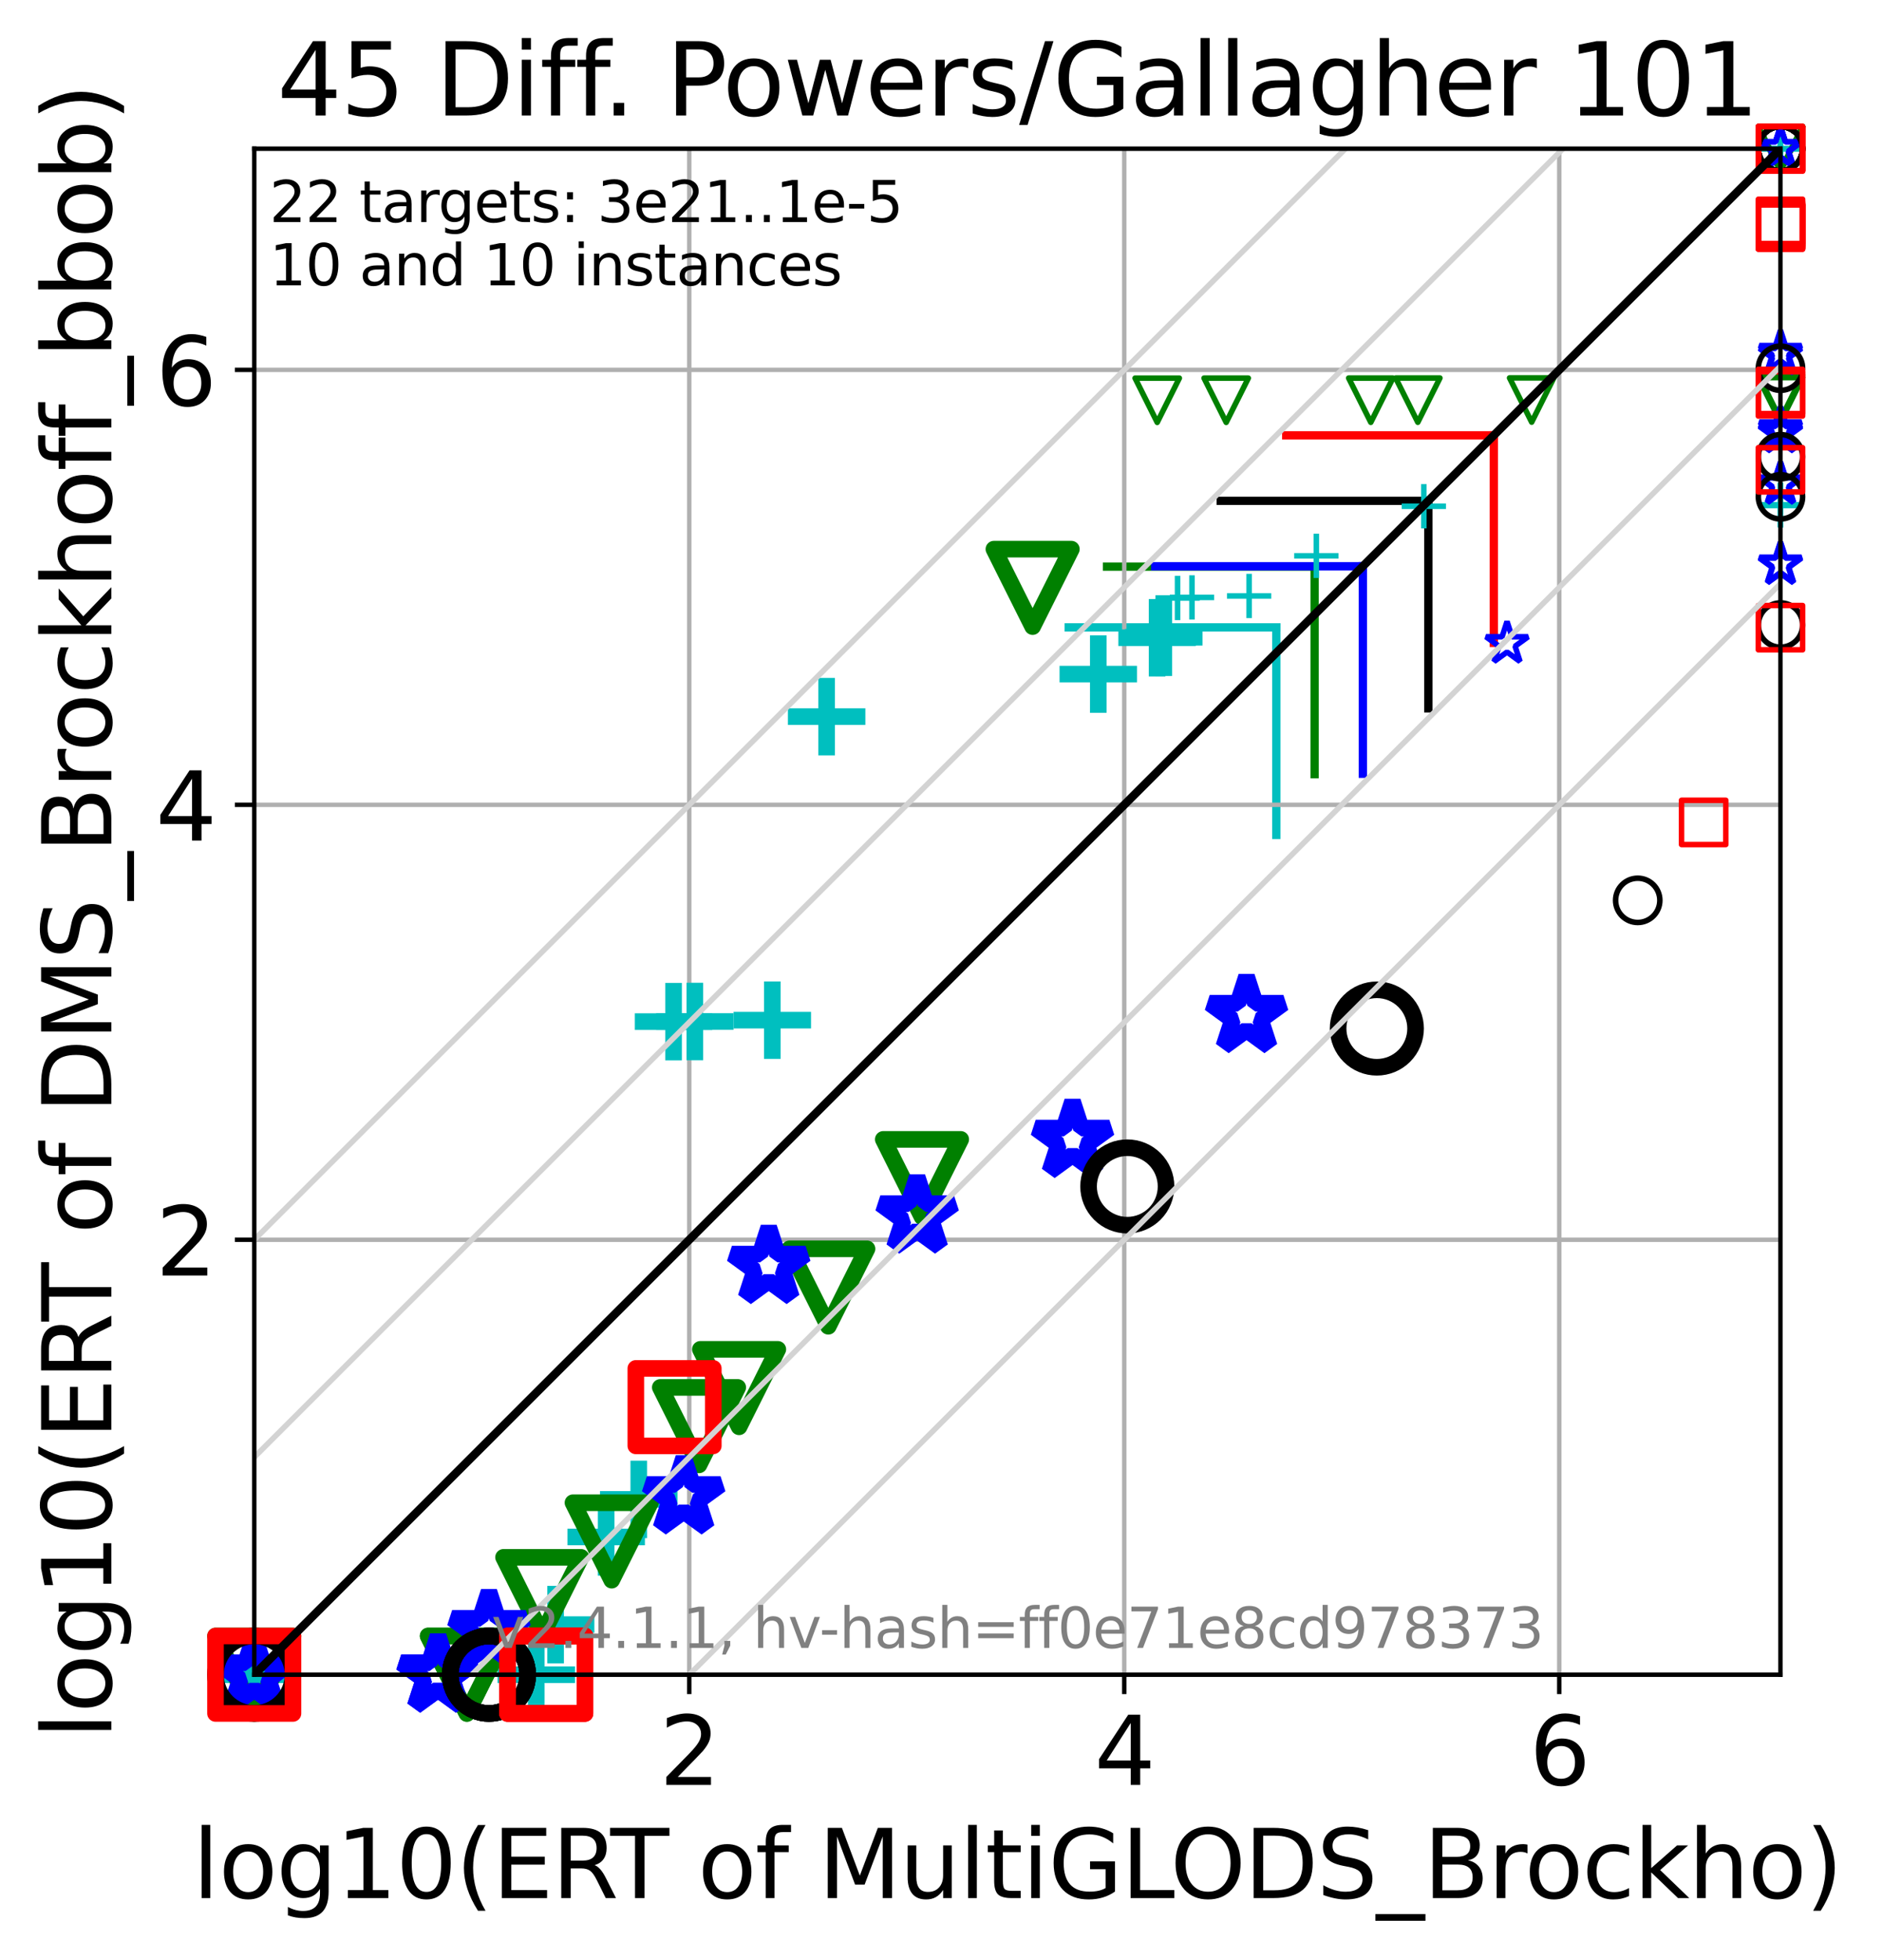 <?xml version="1.0" encoding="utf-8" standalone="no"?>
<!DOCTYPE svg PUBLIC "-//W3C//DTD SVG 1.1//EN"
  "http://www.w3.org/Graphics/SVG/1.1/DTD/svg11.dtd">
<svg height="354.256pt" version="1.1" viewBox="0 0 340.089 354.256" width="340.089pt" xmlns="http://www.w3.org/2000/svg" xmlns:xlink="http://www.w3.org/1999/xlink">
 <defs>
  <style type="text/css">*{stroke-linecap:butt;stroke-linejoin:round;}</style>
 </defs>
 <g id="figure_1">
  <g id="patch_1">
   <path d="M 0 354.256 
L 340.089 354.256 
L 340.089 0 
L 0 0 
z
" style="fill:#ffffff;"/>
  </g>
  <g id="axes_1">
   <g id="patch_2">
    <path d="M 45.942 302.677 
L 321.742 302.677 
L 321.742 26.877 
L 45.942 26.877 
z
" style="fill:#ffffff;"/>
   </g>
   <g id="line2d_1">
    <path clip-path="url(#p920def982e)" d="M 230.634 150.897 
L 230.634 113.391 
" style="fill:none;stroke:#00bfbf;stroke-linecap:square;stroke-width:1.5;"/>
   </g>
   <g id="line2d_2">
    <path clip-path="url(#p920def982e)" d="M 193.128 113.391 
L 230.634 113.391 
" style="fill:none;stroke:#00bfbf;stroke-linecap:square;stroke-width:1.5;"/>
   </g>
   <g id="line2d_3">
    <path clip-path="url(#p920def982e)" d="M 237.556 139.921 
L 237.556 102.414 
" style="fill:none;stroke:#008000;stroke-linecap:square;stroke-width:1.5;"/>
   </g>
   <g id="line2d_4">
    <path clip-path="url(#p920def982e)" d="M 200.049 102.414 
L 237.556 102.414 
" style="fill:none;stroke:#008000;stroke-linecap:square;stroke-width:1.5;"/>
   </g>
   <g id="line2d_5">
    <path clip-path="url(#p920def982e)" d="M 246.275 139.85 
L 246.275 102.344 
" style="fill:none;stroke:#0000ff;stroke-linecap:square;stroke-width:1.5;"/>
   </g>
   <g id="line2d_6">
    <path clip-path="url(#p920def982e)" d="M 208.769 102.344 
L 246.275 102.344 
" style="fill:none;stroke:#0000ff;stroke-linecap:square;stroke-width:1.5;"/>
   </g>
   <g id="line2d_7">
    <path clip-path="url(#p920def982e)" d="M 258.107 128.018 
L 258.107 90.512 
" style="fill:none;stroke:#000000;stroke-linecap:square;stroke-width:1.5;"/>
   </g>
   <g id="line2d_8">
    <path clip-path="url(#p920def982e)" d="M 220.6 90.512 
L 258.107 90.512 
" style="fill:none;stroke:#000000;stroke-linecap:square;stroke-width:1.5;"/>
   </g>
   <g id="line2d_9">
    <path clip-path="url(#p920def982e)" d="M 269.939 116.186 
L 269.939 78.68 
" style="fill:none;stroke:#ff0000;stroke-linecap:square;stroke-width:1.5;"/>
   </g>
   <g id="line2d_10">
    <path clip-path="url(#p920def982e)" d="M 232.432 78.68 
L 269.939 78.68 
" style="fill:none;stroke:#ff0000;stroke-linecap:square;stroke-width:1.5;"/>
   </g>
   <g id="matplotlib.axis_1">
    <g id="xtick_1">
     <g id="line2d_11">
      <path clip-path="url(#p920def982e)" d="M 124.551 302.677 
L 124.551 26.877 
" style="fill:none;stroke:#b0b0b0;stroke-linecap:square;stroke-width:0.8;"/>
     </g>
     <g id="line2d_12">
      <defs>
       <path d="M 0 0 
L 0 3.5 
" id="mc42c1a399e" style="stroke:#000000;stroke-width:0.8;"/>
      </defs>
      <g>
       <use style="stroke:#000000;stroke-width:0.8;" x="124.551" xlink:href="#mc42c1a399e" y="302.677"/>
      </g>
     </g>
     <g id="text_1">
      <!-- 2 -->
      <g transform="translate(119.143 322.595)scale(0.17 -0.17)">
       <defs>
        <path d="M 1228 531 
L 3431 531 
L 3431 0 
L 469 0 
L 469 531 
Q 828 903 1448 1529 
Q 2069 2156 2228 2338 
Q 2531 2678 2651 2914 
Q 2772 3150 2772 3378 
Q 2772 3750 2511 3984 
Q 2250 4219 1831 4219 
Q 1534 4219 1204 4116 
Q 875 4013 500 3803 
L 500 4441 
Q 881 4594 1212 4672 
Q 1544 4750 1819 4750 
Q 2544 4750 2975 4387 
Q 3406 4025 3406 3419 
Q 3406 3131 3298 2873 
Q 3191 2616 2906 2266 
Q 2828 2175 2409 1742 
Q 1991 1309 1228 531 
z
" id="DejaVuSans-32" transform="scale(0.016)"/>
       </defs>
       <use xlink:href="#DejaVuSans-32"/>
      </g>
     </g>
    </g>
    <g id="xtick_2">
     <g id="line2d_13">
      <path clip-path="url(#p920def982e)" d="M 203.16 302.677 
L 203.16 26.877 
" style="fill:none;stroke:#b0b0b0;stroke-linecap:square;stroke-width:0.8;"/>
     </g>
     <g id="line2d_14">
      <g>
       <use style="stroke:#000000;stroke-width:0.8;" x="203.16" xlink:href="#mc42c1a399e" y="302.677"/>
      </g>
     </g>
     <g id="text_2">
      <!-- 4 -->
      <g transform="translate(197.752 322.595)scale(0.17 -0.17)">
       <defs>
        <path d="M 2419 4116 
L 825 1625 
L 2419 1625 
L 2419 4116 
z
M 2253 4666 
L 3047 4666 
L 3047 1625 
L 3713 1625 
L 3713 1100 
L 3047 1100 
L 3047 0 
L 2419 0 
L 2419 1100 
L 313 1100 
L 313 1709 
L 2253 4666 
z
" id="DejaVuSans-34" transform="scale(0.016)"/>
       </defs>
       <use xlink:href="#DejaVuSans-34"/>
      </g>
     </g>
    </g>
    <g id="xtick_3">
     <g id="line2d_15">
      <path clip-path="url(#p920def982e)" d="M 281.77 302.677 
L 281.77 26.877 
" style="fill:none;stroke:#b0b0b0;stroke-linecap:square;stroke-width:0.8;"/>
     </g>
     <g id="line2d_16">
      <g>
       <use style="stroke:#000000;stroke-width:0.8;" x="281.77" xlink:href="#mc42c1a399e" y="302.677"/>
      </g>
     </g>
     <g id="text_3">
      <!-- 6 -->
      <g transform="translate(276.362 322.595)scale(0.17 -0.17)">
       <defs>
        <path d="M 2113 2584 
Q 1688 2584 1439 2293 
Q 1191 2003 1191 1497 
Q 1191 994 1439 701 
Q 1688 409 2113 409 
Q 2538 409 2786 701 
Q 3034 994 3034 1497 
Q 3034 2003 2786 2293 
Q 2538 2584 2113 2584 
z
M 3366 4563 
L 3366 3988 
Q 3128 4100 2886 4159 
Q 2644 4219 2406 4219 
Q 1781 4219 1451 3797 
Q 1122 3375 1075 2522 
Q 1259 2794 1537 2939 
Q 1816 3084 2150 3084 
Q 2853 3084 3261 2657 
Q 3669 2231 3669 1497 
Q 3669 778 3244 343 
Q 2819 -91 2113 -91 
Q 1303 -91 875 529 
Q 447 1150 447 2328 
Q 447 3434 972 4092 
Q 1497 4750 2381 4750 
Q 2619 4750 2861 4703 
Q 3103 4656 3366 4563 
z
" id="DejaVuSans-36" transform="scale(0.016)"/>
       </defs>
       <use xlink:href="#DejaVuSans-36"/>
      </g>
     </g>
    </g>
    <g id="text_4">
     <!-- log10(ERT of MultiGLODS_Brockho) -->
     <g transform="translate(34.794 343.047)scale(0.17 -0.17)">
      <defs>
       <path d="M 603 4863 
L 1178 4863 
L 1178 0 
L 603 0 
L 603 4863 
z
" id="DejaVuSans-6c" transform="scale(0.016)"/>
       <path d="M 1959 3097 
Q 1497 3097 1228 2736 
Q 959 2375 959 1747 
Q 959 1119 1226 758 
Q 1494 397 1959 397 
Q 2419 397 2687 759 
Q 2956 1122 2956 1747 
Q 2956 2369 2687 2733 
Q 2419 3097 1959 3097 
z
M 1959 3584 
Q 2709 3584 3137 3096 
Q 3566 2609 3566 1747 
Q 3566 888 3137 398 
Q 2709 -91 1959 -91 
Q 1206 -91 779 398 
Q 353 888 353 1747 
Q 353 2609 779 3096 
Q 1206 3584 1959 3584 
z
" id="DejaVuSans-6f" transform="scale(0.016)"/>
       <path d="M 2906 1791 
Q 2906 2416 2648 2759 
Q 2391 3103 1925 3103 
Q 1463 3103 1205 2759 
Q 947 2416 947 1791 
Q 947 1169 1205 825 
Q 1463 481 1925 481 
Q 2391 481 2648 825 
Q 2906 1169 2906 1791 
z
M 3481 434 
Q 3481 -459 3084 -895 
Q 2688 -1331 1869 -1331 
Q 1566 -1331 1297 -1286 
Q 1028 -1241 775 -1147 
L 775 -588 
Q 1028 -725 1275 -790 
Q 1522 -856 1778 -856 
Q 2344 -856 2625 -561 
Q 2906 -266 2906 331 
L 2906 616 
Q 2728 306 2450 153 
Q 2172 0 1784 0 
Q 1141 0 747 490 
Q 353 981 353 1791 
Q 353 2603 747 3093 
Q 1141 3584 1784 3584 
Q 2172 3584 2450 3431 
Q 2728 3278 2906 2969 
L 2906 3500 
L 3481 3500 
L 3481 434 
z
" id="DejaVuSans-67" transform="scale(0.016)"/>
       <path d="M 794 531 
L 1825 531 
L 1825 4091 
L 703 3866 
L 703 4441 
L 1819 4666 
L 2450 4666 
L 2450 531 
L 3481 531 
L 3481 0 
L 794 0 
L 794 531 
z
" id="DejaVuSans-31" transform="scale(0.016)"/>
       <path d="M 2034 4250 
Q 1547 4250 1301 3770 
Q 1056 3291 1056 2328 
Q 1056 1369 1301 889 
Q 1547 409 2034 409 
Q 2525 409 2770 889 
Q 3016 1369 3016 2328 
Q 3016 3291 2770 3770 
Q 2525 4250 2034 4250 
z
M 2034 4750 
Q 2819 4750 3233 4129 
Q 3647 3509 3647 2328 
Q 3647 1150 3233 529 
Q 2819 -91 2034 -91 
Q 1250 -91 836 529 
Q 422 1150 422 2328 
Q 422 3509 836 4129 
Q 1250 4750 2034 4750 
z
" id="DejaVuSans-30" transform="scale(0.016)"/>
       <path d="M 1984 4856 
Q 1566 4138 1362 3434 
Q 1159 2731 1159 2009 
Q 1159 1288 1364 580 
Q 1569 -128 1984 -844 
L 1484 -844 
Q 1016 -109 783 600 
Q 550 1309 550 2009 
Q 550 2706 781 3412 
Q 1013 4119 1484 4856 
L 1984 4856 
z
" id="DejaVuSans-28" transform="scale(0.016)"/>
       <path d="M 628 4666 
L 3578 4666 
L 3578 4134 
L 1259 4134 
L 1259 2753 
L 3481 2753 
L 3481 2222 
L 1259 2222 
L 1259 531 
L 3634 531 
L 3634 0 
L 628 0 
L 628 4666 
z
" id="DejaVuSans-45" transform="scale(0.016)"/>
       <path d="M 2841 2188 
Q 3044 2119 3236 1894 
Q 3428 1669 3622 1275 
L 4263 0 
L 3584 0 
L 2988 1197 
Q 2756 1666 2539 1819 
Q 2322 1972 1947 1972 
L 1259 1972 
L 1259 0 
L 628 0 
L 628 4666 
L 2053 4666 
Q 2853 4666 3247 4331 
Q 3641 3997 3641 3322 
Q 3641 2881 3436 2590 
Q 3231 2300 2841 2188 
z
M 1259 4147 
L 1259 2491 
L 2053 2491 
Q 2509 2491 2742 2702 
Q 2975 2913 2975 3322 
Q 2975 3731 2742 3939 
Q 2509 4147 2053 4147 
L 1259 4147 
z
" id="DejaVuSans-52" transform="scale(0.016)"/>
       <path d="M -19 4666 
L 3928 4666 
L 3928 4134 
L 2272 4134 
L 2272 0 
L 1638 0 
L 1638 4134 
L -19 4134 
L -19 4666 
z
" id="DejaVuSans-54" transform="scale(0.016)"/>
       <path id="DejaVuSans-20" transform="scale(0.016)"/>
       <path d="M 2375 4863 
L 2375 4384 
L 1825 4384 
Q 1516 4384 1395 4259 
Q 1275 4134 1275 3809 
L 1275 3500 
L 2222 3500 
L 2222 3053 
L 1275 3053 
L 1275 0 
L 697 0 
L 697 3053 
L 147 3053 
L 147 3500 
L 697 3500 
L 697 3744 
Q 697 4328 969 4595 
Q 1241 4863 1831 4863 
L 2375 4863 
z
" id="DejaVuSans-66" transform="scale(0.016)"/>
       <path d="M 628 4666 
L 1569 4666 
L 2759 1491 
L 3956 4666 
L 4897 4666 
L 4897 0 
L 4281 0 
L 4281 4097 
L 3078 897 
L 2444 897 
L 1241 4097 
L 1241 0 
L 628 0 
L 628 4666 
z
" id="DejaVuSans-4d" transform="scale(0.016)"/>
       <path d="M 544 1381 
L 544 3500 
L 1119 3500 
L 1119 1403 
Q 1119 906 1312 657 
Q 1506 409 1894 409 
Q 2359 409 2629 706 
Q 2900 1003 2900 1516 
L 2900 3500 
L 3475 3500 
L 3475 0 
L 2900 0 
L 2900 538 
Q 2691 219 2414 64 
Q 2138 -91 1772 -91 
Q 1169 -91 856 284 
Q 544 659 544 1381 
z
M 1991 3584 
L 1991 3584 
z
" id="DejaVuSans-75" transform="scale(0.016)"/>
       <path d="M 1172 4494 
L 1172 3500 
L 2356 3500 
L 2356 3053 
L 1172 3053 
L 1172 1153 
Q 1172 725 1289 603 
Q 1406 481 1766 481 
L 2356 481 
L 2356 0 
L 1766 0 
Q 1100 0 847 248 
Q 594 497 594 1153 
L 594 3053 
L 172 3053 
L 172 3500 
L 594 3500 
L 594 4494 
L 1172 4494 
z
" id="DejaVuSans-74" transform="scale(0.016)"/>
       <path d="M 603 3500 
L 1178 3500 
L 1178 0 
L 603 0 
L 603 3500 
z
M 603 4863 
L 1178 4863 
L 1178 4134 
L 603 4134 
L 603 4863 
z
" id="DejaVuSans-69" transform="scale(0.016)"/>
       <path d="M 3809 666 
L 3809 1919 
L 2778 1919 
L 2778 2438 
L 4434 2438 
L 4434 434 
Q 4069 175 3628 42 
Q 3188 -91 2688 -91 
Q 1594 -91 976 548 
Q 359 1188 359 2328 
Q 359 3472 976 4111 
Q 1594 4750 2688 4750 
Q 3144 4750 3555 4637 
Q 3966 4525 4313 4306 
L 4313 3634 
Q 3963 3931 3569 4081 
Q 3175 4231 2741 4231 
Q 1884 4231 1454 3753 
Q 1025 3275 1025 2328 
Q 1025 1384 1454 906 
Q 1884 428 2741 428 
Q 3075 428 3337 486 
Q 3600 544 3809 666 
z
" id="DejaVuSans-47" transform="scale(0.016)"/>
       <path d="M 628 4666 
L 1259 4666 
L 1259 531 
L 3531 531 
L 3531 0 
L 628 0 
L 628 4666 
z
" id="DejaVuSans-4c" transform="scale(0.016)"/>
       <path d="M 2522 4238 
Q 1834 4238 1429 3725 
Q 1025 3213 1025 2328 
Q 1025 1447 1429 934 
Q 1834 422 2522 422 
Q 3209 422 3611 934 
Q 4013 1447 4013 2328 
Q 4013 3213 3611 3725 
Q 3209 4238 2522 4238 
z
M 2522 4750 
Q 3503 4750 4090 4092 
Q 4678 3434 4678 2328 
Q 4678 1225 4090 567 
Q 3503 -91 2522 -91 
Q 1538 -91 948 565 
Q 359 1222 359 2328 
Q 359 3434 948 4092 
Q 1538 4750 2522 4750 
z
" id="DejaVuSans-4f" transform="scale(0.016)"/>
       <path d="M 1259 4147 
L 1259 519 
L 2022 519 
Q 2988 519 3436 956 
Q 3884 1394 3884 2338 
Q 3884 3275 3436 3711 
Q 2988 4147 2022 4147 
L 1259 4147 
z
M 628 4666 
L 1925 4666 
Q 3281 4666 3915 4102 
Q 4550 3538 4550 2338 
Q 4550 1131 3912 565 
Q 3275 0 1925 0 
L 628 0 
L 628 4666 
z
" id="DejaVuSans-44" transform="scale(0.016)"/>
       <path d="M 3425 4513 
L 3425 3897 
Q 3066 4069 2747 4153 
Q 2428 4238 2131 4238 
Q 1616 4238 1336 4038 
Q 1056 3838 1056 3469 
Q 1056 3159 1242 3001 
Q 1428 2844 1947 2747 
L 2328 2669 
Q 3034 2534 3370 2195 
Q 3706 1856 3706 1288 
Q 3706 609 3251 259 
Q 2797 -91 1919 -91 
Q 1588 -91 1214 -16 
Q 841 59 441 206 
L 441 856 
Q 825 641 1194 531 
Q 1563 422 1919 422 
Q 2459 422 2753 634 
Q 3047 847 3047 1241 
Q 3047 1584 2836 1778 
Q 2625 1972 2144 2069 
L 1759 2144 
Q 1053 2284 737 2584 
Q 422 2884 422 3419 
Q 422 4038 858 4394 
Q 1294 4750 2059 4750 
Q 2388 4750 2728 4690 
Q 3069 4631 3425 4513 
z
" id="DejaVuSans-53" transform="scale(0.016)"/>
       <path d="M 3263 -1063 
L 3263 -1509 
L -63 -1509 
L -63 -1063 
L 3263 -1063 
z
" id="DejaVuSans-5f" transform="scale(0.016)"/>
       <path d="M 1259 2228 
L 1259 519 
L 2272 519 
Q 2781 519 3026 730 
Q 3272 941 3272 1375 
Q 3272 1813 3026 2020 
Q 2781 2228 2272 2228 
L 1259 2228 
z
M 1259 4147 
L 1259 2741 
L 2194 2741 
Q 2656 2741 2882 2914 
Q 3109 3088 3109 3444 
Q 3109 3797 2882 3972 
Q 2656 4147 2194 4147 
L 1259 4147 
z
M 628 4666 
L 2241 4666 
Q 2963 4666 3353 4366 
Q 3744 4066 3744 3513 
Q 3744 3084 3544 2831 
Q 3344 2578 2956 2516 
Q 3422 2416 3680 2098 
Q 3938 1781 3938 1306 
Q 3938 681 3513 340 
Q 3088 0 2303 0 
L 628 0 
L 628 4666 
z
" id="DejaVuSans-42" transform="scale(0.016)"/>
       <path d="M 2631 2963 
Q 2534 3019 2420 3045 
Q 2306 3072 2169 3072 
Q 1681 3072 1420 2755 
Q 1159 2438 1159 1844 
L 1159 0 
L 581 0 
L 581 3500 
L 1159 3500 
L 1159 2956 
Q 1341 3275 1631 3429 
Q 1922 3584 2338 3584 
Q 2397 3584 2469 3576 
Q 2541 3569 2628 3553 
L 2631 2963 
z
" id="DejaVuSans-72" transform="scale(0.016)"/>
       <path d="M 3122 3366 
L 3122 2828 
Q 2878 2963 2633 3030 
Q 2388 3097 2138 3097 
Q 1578 3097 1268 2742 
Q 959 2388 959 1747 
Q 959 1106 1268 751 
Q 1578 397 2138 397 
Q 2388 397 2633 464 
Q 2878 531 3122 666 
L 3122 134 
Q 2881 22 2623 -34 
Q 2366 -91 2075 -91 
Q 1284 -91 818 406 
Q 353 903 353 1747 
Q 353 2603 823 3093 
Q 1294 3584 2113 3584 
Q 2378 3584 2631 3529 
Q 2884 3475 3122 3366 
z
" id="DejaVuSans-63" transform="scale(0.016)"/>
       <path d="M 581 4863 
L 1159 4863 
L 1159 1991 
L 2875 3500 
L 3609 3500 
L 1753 1863 
L 3688 0 
L 2938 0 
L 1159 1709 
L 1159 0 
L 581 0 
L 581 4863 
z
" id="DejaVuSans-6b" transform="scale(0.016)"/>
       <path d="M 3513 2113 
L 3513 0 
L 2938 0 
L 2938 2094 
Q 2938 2591 2744 2837 
Q 2550 3084 2163 3084 
Q 1697 3084 1428 2787 
Q 1159 2491 1159 1978 
L 1159 0 
L 581 0 
L 581 4863 
L 1159 4863 
L 1159 2956 
Q 1366 3272 1645 3428 
Q 1925 3584 2291 3584 
Q 2894 3584 3203 3211 
Q 3513 2838 3513 2113 
z
" id="DejaVuSans-68" transform="scale(0.016)"/>
       <path d="M 513 4856 
L 1013 4856 
Q 1481 4119 1714 3412 
Q 1947 2706 1947 2009 
Q 1947 1309 1714 600 
Q 1481 -109 1013 -844 
L 513 -844 
Q 928 -128 1133 580 
Q 1338 1288 1338 2009 
Q 1338 2731 1133 3434 
Q 928 4138 513 4856 
z
" id="DejaVuSans-29" transform="scale(0.016)"/>
      </defs>
      <use xlink:href="#DejaVuSans-6c"/>
      <use x="27.783" xlink:href="#DejaVuSans-6f"/>
      <use x="88.965" xlink:href="#DejaVuSans-67"/>
      <use x="152.441" xlink:href="#DejaVuSans-31"/>
      <use x="216.064" xlink:href="#DejaVuSans-30"/>
      <use x="279.688" xlink:href="#DejaVuSans-28"/>
      <use x="318.701" xlink:href="#DejaVuSans-45"/>
      <use x="381.885" xlink:href="#DejaVuSans-52"/>
      <use x="444.117" xlink:href="#DejaVuSans-54"/>
      <use x="505.201" xlink:href="#DejaVuSans-20"/>
      <use x="536.988" xlink:href="#DejaVuSans-6f"/>
      <use x="598.17" xlink:href="#DejaVuSans-66"/>
      <use x="633.375" xlink:href="#DejaVuSans-20"/>
      <use x="665.162" xlink:href="#DejaVuSans-4d"/>
      <use x="751.441" xlink:href="#DejaVuSans-75"/>
      <use x="814.82" xlink:href="#DejaVuSans-6c"/>
      <use x="842.604" xlink:href="#DejaVuSans-74"/>
      <use x="881.812" xlink:href="#DejaVuSans-69"/>
      <use x="909.596" xlink:href="#DejaVuSans-47"/>
      <use x="987.086" xlink:href="#DejaVuSans-4c"/>
      <use x="1039.174" xlink:href="#DejaVuSans-4f"/>
      <use x="1117.885" xlink:href="#DejaVuSans-44"/>
      <use x="1194.887" xlink:href="#DejaVuSans-53"/>
      <use x="1258.363" xlink:href="#DejaVuSans-5f"/>
      <use x="1308.363" xlink:href="#DejaVuSans-42"/>
      <use x="1376.967" xlink:href="#DejaVuSans-72"/>
      <use x="1415.83" xlink:href="#DejaVuSans-6f"/>
      <use x="1477.012" xlink:href="#DejaVuSans-63"/>
      <use x="1531.992" xlink:href="#DejaVuSans-6b"/>
      <use x="1589.902" xlink:href="#DejaVuSans-68"/>
      <use x="1653.281" xlink:href="#DejaVuSans-6f"/>
      <use x="1714.463" xlink:href="#DejaVuSans-29"/>
     </g>
    </g>
   </g>
   <g id="matplotlib.axis_2">
    <g id="ytick_1">
     <g id="line2d_17">
      <path clip-path="url(#p920def982e)" d="M 45.942 224.068 
L 321.742 224.068 
" style="fill:none;stroke:#b0b0b0;stroke-linecap:square;stroke-width:0.8;"/>
     </g>
     <g id="line2d_18">
      <defs>
       <path d="M 0 0 
L -3.5 0 
" id="m2e0a295ba1" style="stroke:#000000;stroke-width:0.8;"/>
      </defs>
      <g>
       <use style="stroke:#000000;stroke-width:0.8;" x="45.942" xlink:href="#m2e0a295ba1" y="224.068"/>
      </g>
     </g>
     <g id="text_5">
      <!-- 2 -->
      <g transform="translate(28.126 230.527)scale(0.17 -0.17)">
       <use xlink:href="#DejaVuSans-32"/>
      </g>
     </g>
    </g>
    <g id="ytick_2">
     <g id="line2d_19">
      <path clip-path="url(#p920def982e)" d="M 45.942 145.459 
L 321.742 145.459 
" style="fill:none;stroke:#b0b0b0;stroke-linecap:square;stroke-width:0.8;"/>
     </g>
     <g id="line2d_20">
      <g>
       <use style="stroke:#000000;stroke-width:0.8;" x="45.942" xlink:href="#m2e0a295ba1" y="145.459"/>
      </g>
     </g>
     <g id="text_6">
      <!-- 4 -->
      <g transform="translate(28.126 151.917)scale(0.17 -0.17)">
       <use xlink:href="#DejaVuSans-34"/>
      </g>
     </g>
    </g>
    <g id="ytick_3">
     <g id="line2d_21">
      <path clip-path="url(#p920def982e)" d="M 45.942 66.849 
L 321.742 66.849 
" style="fill:none;stroke:#b0b0b0;stroke-linecap:square;stroke-width:0.8;"/>
     </g>
     <g id="line2d_22">
      <g>
       <use style="stroke:#000000;stroke-width:0.8;" x="45.942" xlink:href="#m2e0a295ba1" y="66.849"/>
      </g>
     </g>
     <g id="text_7">
      <!-- 6 -->
      <g transform="translate(28.126 73.308)scale(0.17 -0.17)">
       <use xlink:href="#DejaVuSans-36"/>
      </g>
     </g>
    </g>
    <g id="text_8">
     <!-- log10(ERT of DMS_Brockhoff_bbob) -->
     <g transform="translate(20.117 314.301)rotate(-90)scale(0.17 -0.17)">
      <defs>
       <path d="M 3116 1747 
Q 3116 2381 2855 2742 
Q 2594 3103 2138 3103 
Q 1681 3103 1420 2742 
Q 1159 2381 1159 1747 
Q 1159 1113 1420 752 
Q 1681 391 2138 391 
Q 2594 391 2855 752 
Q 3116 1113 3116 1747 
z
M 1159 2969 
Q 1341 3281 1617 3432 
Q 1894 3584 2278 3584 
Q 2916 3584 3314 3078 
Q 3713 2572 3713 1747 
Q 3713 922 3314 415 
Q 2916 -91 2278 -91 
Q 1894 -91 1617 61 
Q 1341 213 1159 525 
L 1159 0 
L 581 0 
L 581 4863 
L 1159 4863 
L 1159 2969 
z
" id="DejaVuSans-62" transform="scale(0.016)"/>
      </defs>
      <use xlink:href="#DejaVuSans-6c"/>
      <use x="27.783" xlink:href="#DejaVuSans-6f"/>
      <use x="88.965" xlink:href="#DejaVuSans-67"/>
      <use x="152.441" xlink:href="#DejaVuSans-31"/>
      <use x="216.064" xlink:href="#DejaVuSans-30"/>
      <use x="279.688" xlink:href="#DejaVuSans-28"/>
      <use x="318.701" xlink:href="#DejaVuSans-45"/>
      <use x="381.885" xlink:href="#DejaVuSans-52"/>
      <use x="444.117" xlink:href="#DejaVuSans-54"/>
      <use x="505.201" xlink:href="#DejaVuSans-20"/>
      <use x="536.988" xlink:href="#DejaVuSans-6f"/>
      <use x="598.17" xlink:href="#DejaVuSans-66"/>
      <use x="633.375" xlink:href="#DejaVuSans-20"/>
      <use x="665.162" xlink:href="#DejaVuSans-44"/>
      <use x="742.164" xlink:href="#DejaVuSans-4d"/>
      <use x="828.443" xlink:href="#DejaVuSans-53"/>
      <use x="891.92" xlink:href="#DejaVuSans-5f"/>
      <use x="941.92" xlink:href="#DejaVuSans-42"/>
      <use x="1010.523" xlink:href="#DejaVuSans-72"/>
      <use x="1049.387" xlink:href="#DejaVuSans-6f"/>
      <use x="1110.568" xlink:href="#DejaVuSans-63"/>
      <use x="1165.549" xlink:href="#DejaVuSans-6b"/>
      <use x="1223.459" xlink:href="#DejaVuSans-68"/>
      <use x="1286.838" xlink:href="#DejaVuSans-6f"/>
      <use x="1348.02" xlink:href="#DejaVuSans-66"/>
      <use x="1383.225" xlink:href="#DejaVuSans-66"/>
      <use x="1418.43" xlink:href="#DejaVuSans-5f"/>
      <use x="1468.43" xlink:href="#DejaVuSans-62"/>
      <use x="1531.906" xlink:href="#DejaVuSans-62"/>
      <use x="1595.383" xlink:href="#DejaVuSans-6f"/>
      <use x="1656.564" xlink:href="#DejaVuSans-62"/>
      <use x="1720.041" xlink:href="#DejaVuSans-29"/>
     </g>
    </g>
   </g>
   <g id="line2d_23">
    <defs>
     <path d="M -7 0 
L 7 0 
M 0 7 
L 0 -7 
" id="me0ad1ebe87" style="stroke:#00bfbf;stroke-width:3;"/>
    </defs>
    <g>
     <use style="fill-opacity:0;stroke:#00bfbf;stroke-width:3;" x="45.942" xlink:href="#me0ad1ebe87" y="302.677"/>
     <use style="fill-opacity:0;stroke:#00bfbf;stroke-width:3;" x="96.907" xlink:href="#me0ad1ebe87" y="302.677"/>
     <use style="fill-opacity:0;stroke:#00bfbf;stroke-width:3;" x="100.403" xlink:href="#me0ad1ebe87" y="293.619"/>
     <use style="fill-opacity:0;stroke:#00bfbf;stroke-width:3;" x="109.539" xlink:href="#me0ad1ebe87" y="277.779"/>
     <use style="fill-opacity:0;stroke:#00bfbf;stroke-width:3;" x="115.428" xlink:href="#me0ad1ebe87" y="270.991"/>
     <use style="fill-opacity:0;stroke:#00bfbf;stroke-width:3;" x="121.717" xlink:href="#me0ad1ebe87" y="184.641"/>
     <use style="fill-opacity:0;stroke:#00bfbf;stroke-width:3;" x="125.562" xlink:href="#me0ad1ebe87" y="184.62"/>
     <use style="fill-opacity:0;stroke:#00bfbf;stroke-width:3;" x="139.559" xlink:href="#me0ad1ebe87" y="184.378"/>
     <use style="fill-opacity:0;stroke:#00bfbf;stroke-width:3;" x="149.378" xlink:href="#me0ad1ebe87" y="129.522"/>
     <use style="fill-opacity:0;stroke:#00bfbf;stroke-width:3;" x="198.466" xlink:href="#me0ad1ebe87" y="121.834"/>
     <use style="fill-opacity:0;stroke:#00bfbf;stroke-width:3;" x="209.093" xlink:href="#me0ad1ebe87" y="115.263"/>
     <use style="fill-opacity:0;stroke:#00bfbf;stroke-width:3;" x="210.303" xlink:href="#me0ad1ebe87" y="115.174"/>
    </g>
   </g>
   <g id="line2d_24">
    <defs>
     <path d="M -4 0 
L 4 0 
M 0 4 
L 0 -4 
" id="mca3b9c84e1" style="stroke:#00bfbf;"/>
    </defs>
    <g>
     <use style="fill-opacity:0;stroke:#00bfbf;" x="212.791" xlink:href="#mca3b9c84e1" y="108.079"/>
     <use style="fill-opacity:0;stroke:#00bfbf;" x="215.399" xlink:href="#mca3b9c84e1" y="107.973"/>
     <use style="fill-opacity:0;stroke:#00bfbf;" x="225.721" xlink:href="#mca3b9c84e1" y="107.712"/>
     <use style="fill-opacity:0;stroke:#00bfbf;" x="237.87" xlink:href="#mca3b9c84e1" y="100.458"/>
     <use style="fill-opacity:0;stroke:#00bfbf;" x="257.296" xlink:href="#mca3b9c84e1" y="91.496"/>
    </g>
   </g>
   <g id="line2d_25">
    <g>
     <use style="fill-opacity:0;stroke:#00bfbf;" x="321.742" xlink:href="#mca3b9c84e1" y="91.367"/>
     <use style="fill-opacity:0;stroke:#00bfbf;" x="321.742" xlink:href="#mca3b9c84e1" y="91.226"/>
    </g>
   </g>
   <g id="line2d_26">
    <g>
     <use style="fill-opacity:0;stroke:#00bfbf;" x="321.742" xlink:href="#mca3b9c84e1" y="26.877"/>
     <use style="fill-opacity:0;stroke:#00bfbf;" x="321.742" xlink:href="#mca3b9c84e1" y="26.877"/>
     <use style="fill-opacity:0;stroke:#00bfbf;" x="321.742" xlink:href="#mca3b9c84e1" y="26.877"/>
    </g>
   </g>
   <g id="line2d_27">
    <defs>
     <path d="M -0 7 
L 7 -7 
L -7 -7 
z
" id="maf0501b824" style="stroke:#008000;stroke-linejoin:miter;stroke-width:3;"/>
    </defs>
    <g>
     <use style="fill-opacity:0;stroke:#008000;stroke-linejoin:miter;stroke-width:3;" x="45.942" xlink:href="#maf0501b824" y="302.677"/>
     <use style="fill-opacity:0;stroke:#008000;stroke-linejoin:miter;stroke-width:3;" x="84.371" xlink:href="#maf0501b824" y="302.677"/>
     <use style="fill-opacity:0;stroke:#008000;stroke-linejoin:miter;stroke-width:3;" x="84.371" xlink:href="#maf0501b824" y="302.677"/>
     <use style="fill-opacity:0;stroke:#008000;stroke-linejoin:miter;stroke-width:3;" x="97.992" xlink:href="#maf0501b824" y="288.46"/>
     <use style="fill-opacity:0;stroke:#008000;stroke-linejoin:miter;stroke-width:3;" x="110.537" xlink:href="#maf0501b824" y="278.592"/>
     <use style="fill-opacity:0;stroke:#008000;stroke-linejoin:miter;stroke-width:3;" x="126.317" xlink:href="#maf0501b824" y="257.751"/>
     <use style="fill-opacity:0;stroke:#008000;stroke-linejoin:miter;stroke-width:3;" x="133.559" xlink:href="#maf0501b824" y="250.871"/>
     <use style="fill-opacity:0;stroke:#008000;stroke-linejoin:miter;stroke-width:3;" x="149.678" xlink:href="#maf0501b824" y="232.702"/>
     <use style="fill-opacity:0;stroke:#008000;stroke-linejoin:miter;stroke-width:3;" x="166.61" xlink:href="#maf0501b824" y="212.924"/>
     <use style="fill-opacity:0;stroke:#008000;stroke-linejoin:miter;stroke-width:3;" x="186.603" xlink:href="#maf0501b824" y="106.248"/>
    </g>
   </g>
   <g id="line2d_28">
    <defs>
     <path d="M -0 4 
L 4 -4 
L -4 -4 
z
" id="m50e04c4082" style="stroke:#008000;stroke-linejoin:miter;"/>
    </defs>
    <g>
     <use style="fill-opacity:0;stroke:#008000;stroke-linejoin:miter;" x="209.117" xlink:href="#m50e04c4082" y="72.343"/>
     <use style="fill-opacity:0;stroke:#008000;stroke-linejoin:miter;" x="221.58" xlink:href="#m50e04c4082" y="72.341"/>
     <use style="fill-opacity:0;stroke:#008000;stroke-linejoin:miter;" x="247.711" xlink:href="#m50e04c4082" y="72.332"/>
     <use style="fill-opacity:0;stroke:#008000;stroke-linejoin:miter;" x="256.207" xlink:href="#m50e04c4082" y="72.323"/>
     <use style="fill-opacity:0;stroke:#008000;stroke-linejoin:miter;" x="276.783" xlink:href="#m50e04c4082" y="72.302"/>
    </g>
   </g>
   <g id="line2d_29">
    <g>
     <use style="fill-opacity:0;stroke:#008000;stroke-linejoin:miter;" x="321.742" xlink:href="#m50e04c4082" y="72.255"/>
     <use style="fill-opacity:0;stroke:#008000;stroke-linejoin:miter;" x="321.742" xlink:href="#m50e04c4082" y="72.16"/>
     <use style="fill-opacity:0;stroke:#008000;stroke-linejoin:miter;" x="321.742" xlink:href="#m50e04c4082" y="71.796"/>
    </g>
   </g>
   <g id="line2d_30">
    <g>
     <use style="fill-opacity:0;stroke:#008000;stroke-linejoin:miter;" x="321.742" xlink:href="#m50e04c4082" y="26.877"/>
     <use style="fill-opacity:0;stroke:#008000;stroke-linejoin:miter;" x="321.742" xlink:href="#m50e04c4082" y="26.877"/>
     <use style="fill-opacity:0;stroke:#008000;stroke-linejoin:miter;" x="321.742" xlink:href="#m50e04c4082" y="26.877"/>
     <use style="fill-opacity:0;stroke:#008000;stroke-linejoin:miter;" x="321.742" xlink:href="#m50e04c4082" y="26.877"/>
    </g>
   </g>
   <g id="line2d_31">
    <defs>
     <path d="M 0 -7 
L -1.572 -2.163 
L -6.657 -2.163 
L -2.543 0.826 
L -4.114 5.663 
L -0 2.674 
L 4.114 5.663 
L 2.543 0.826 
L 6.657 -2.163 
L 1.572 -2.163 
z
" id="m70611780fc" style="stroke:#0000ff;stroke-linejoin:bevel;stroke-width:3;"/>
    </defs>
    <g>
     <use style="fill-opacity:0;stroke:#0000ff;stroke-linejoin:bevel;stroke-width:3;" x="45.942" xlink:href="#m70611780fc" y="302.677"/>
     <use style="fill-opacity:0;stroke:#0000ff;stroke-linejoin:bevel;stroke-width:3;" x="79.158" xlink:href="#m70611780fc" y="302.677"/>
     <use style="fill-opacity:0;stroke:#0000ff;stroke-linejoin:bevel;stroke-width:3;" x="79.158" xlink:href="#m70611780fc" y="302.677"/>
     <use style="fill-opacity:0;stroke:#0000ff;stroke-linejoin:bevel;stroke-width:3;" x="88.359" xlink:href="#m70611780fc" y="294.654"/>
     <use style="fill-opacity:0;stroke:#0000ff;stroke-linejoin:bevel;stroke-width:3;" x="123.549" xlink:href="#m70611780fc" y="270.465"/>
     <use style="fill-opacity:0;stroke:#0000ff;stroke-linejoin:bevel;stroke-width:3;" x="138.917" xlink:href="#m70611780fc" y="228.82"/>
     <use style="fill-opacity:0;stroke:#0000ff;stroke-linejoin:bevel;stroke-width:3;" x="165.737" xlink:href="#m70611780fc" y="219.708"/>
     <use style="fill-opacity:0;stroke:#0000ff;stroke-linejoin:bevel;stroke-width:3;" x="193.814" xlink:href="#m70611780fc" y="206.041"/>
     <use style="fill-opacity:0;stroke:#0000ff;stroke-linejoin:bevel;stroke-width:3;" x="225.259" xlink:href="#m70611780fc" y="183.473"/>
    </g>
   </g>
   <g id="line2d_32">
    <defs>
     <path d="M 0 -4 
L -0.898 -1.236 
L -3.804 -1.236 
L -1.453 0.472 
L -2.351 3.236 
L -0 1.528 
L 2.351 3.236 
L 1.453 0.472 
L 3.804 -1.236 
L 0.898 -1.236 
z
" id="mad357a7ac0" style="stroke:#0000ff;stroke-linejoin:bevel;"/>
    </defs>
    <g>
     <use style="fill-opacity:0;stroke:#0000ff;stroke-linejoin:bevel;" x="272.33" xlink:href="#mad357a7ac0" y="116.323"/>
    </g>
   </g>
   <g id="line2d_33">
    <g>
     <use style="fill-opacity:0;stroke:#0000ff;stroke-linejoin:bevel;" x="321.742" xlink:href="#mad357a7ac0" y="102.108"/>
     <use style="fill-opacity:0;stroke:#0000ff;stroke-linejoin:bevel;" x="321.742" xlink:href="#mad357a7ac0" y="101.937"/>
     <use style="fill-opacity:0;stroke:#0000ff;stroke-linejoin:bevel;" x="321.742" xlink:href="#mad357a7ac0" y="87.606"/>
     <use style="fill-opacity:0;stroke:#0000ff;stroke-linejoin:bevel;" x="321.742" xlink:href="#mad357a7ac0" y="87.473"/>
     <use style="fill-opacity:0;stroke:#0000ff;stroke-linejoin:bevel;" x="321.742" xlink:href="#mad357a7ac0" y="78.306"/>
     <use style="fill-opacity:0;stroke:#0000ff;stroke-linejoin:bevel;" x="321.742" xlink:href="#mad357a7ac0" y="78.073"/>
     <use style="fill-opacity:0;stroke:#0000ff;stroke-linejoin:bevel;" x="321.742" xlink:href="#mad357a7ac0" y="77.508"/>
     <use style="fill-opacity:0;stroke:#0000ff;stroke-linejoin:bevel;" x="321.742" xlink:href="#mad357a7ac0" y="64.211"/>
     <use style="fill-opacity:0;stroke:#0000ff;stroke-linejoin:bevel;" x="321.742" xlink:href="#mad357a7ac0" y="63.682"/>
    </g>
   </g>
   <g id="line2d_34">
    <g>
     <use style="fill-opacity:0;stroke:#0000ff;stroke-linejoin:bevel;" x="321.742" xlink:href="#mad357a7ac0" y="26.877"/>
     <use style="fill-opacity:0;stroke:#0000ff;stroke-linejoin:bevel;" x="321.742" xlink:href="#mad357a7ac0" y="26.877"/>
     <use style="fill-opacity:0;stroke:#0000ff;stroke-linejoin:bevel;" x="321.742" xlink:href="#mad357a7ac0" y="26.877"/>
    </g>
   </g>
   <g id="line2d_35">
    <defs>
     <path d="M 0 7 
C 1.856 7 3.637 6.262 4.95 4.95 
C 6.262 3.637 7 1.856 7 0 
C 7 -1.856 6.262 -3.637 4.95 -4.95 
C 3.637 -6.262 1.856 -7 0 -7 
C -1.856 -7 -3.637 -6.262 -4.95 -4.95 
C -6.262 -3.637 -7 -1.856 -7 0 
C -7 1.856 -6.262 3.637 -4.95 4.95 
C -3.637 6.262 -1.856 7 0 7 
z
" id="mf16ca4d8fa" style="stroke:#000000;stroke-width:3;"/>
    </defs>
    <g>
     <use style="fill-opacity:0;stroke:#000000;stroke-width:3;" x="45.942" xlink:href="#mf16ca4d8fa" y="302.677"/>
     <use style="fill-opacity:0;stroke:#000000;stroke-width:3;" x="88.359" xlink:href="#mf16ca4d8fa" y="302.677"/>
     <use style="fill-opacity:0;stroke:#000000;stroke-width:3;" x="88.359" xlink:href="#mf16ca4d8fa" y="302.677"/>
     <use style="fill-opacity:0;stroke:#000000;stroke-width:3;" x="88.359" xlink:href="#mf16ca4d8fa" y="302.677"/>
     <use style="fill-opacity:0;stroke:#000000;stroke-width:3;" x="88.359" xlink:href="#mf16ca4d8fa" y="302.677"/>
     <use style="fill-opacity:0;stroke:#000000;stroke-width:3;" x="203.712" xlink:href="#mf16ca4d8fa" y="214.428"/>
     <use style="fill-opacity:0;stroke:#000000;stroke-width:3;" x="248.805" xlink:href="#mf16ca4d8fa" y="185.89"/>
    </g>
   </g>
   <g id="line2d_36">
    <defs>
     <path d="M 0 4 
C 1.061 4 2.078 3.579 2.828 2.828 
C 3.579 2.078 4 1.061 4 0 
C 4 -1.061 3.579 -2.078 2.828 -2.828 
C 2.078 -3.579 1.061 -4 0 -4 
C -1.061 -4 -2.078 -3.579 -2.828 -2.828 
C -3.579 -2.078 -4 -1.061 -4 0 
C -4 1.061 -3.579 2.078 -2.828 2.828 
C -2.078 3.579 -1.061 4 0 4 
z
" id="me9a359a0bb" style="stroke:#000000;"/>
    </defs>
    <g>
     <use style="fill-opacity:0;stroke:#000000;" x="295.947" xlink:href="#me9a359a0bb" y="162.722"/>
    </g>
   </g>
   <g id="line2d_37">
    <g>
     <use style="fill-opacity:0;stroke:#000000;" x="321.742" xlink:href="#me9a359a0bb" y="112.963"/>
     <use style="fill-opacity:0;stroke:#000000;" x="321.742" xlink:href="#me9a359a0bb" y="89.794"/>
     <use style="fill-opacity:0;stroke:#000000;" x="321.742" xlink:href="#me9a359a0bb" y="82.543"/>
     <use style="fill-opacity:0;stroke:#000000;" x="321.742" xlink:href="#me9a359a0bb" y="66.551"/>
    </g>
   </g>
   <g id="line2d_38">
    <g>
     <use style="fill-opacity:0;stroke:#000000;" x="321.742" xlink:href="#me9a359a0bb" y="26.877"/>
     <use style="fill-opacity:0;stroke:#000000;" x="321.742" xlink:href="#me9a359a0bb" y="26.877"/>
     <use style="fill-opacity:0;stroke:#000000;" x="321.742" xlink:href="#me9a359a0bb" y="26.877"/>
     <use style="fill-opacity:0;stroke:#000000;" x="321.742" xlink:href="#me9a359a0bb" y="26.877"/>
     <use style="fill-opacity:0;stroke:#000000;" x="321.742" xlink:href="#me9a359a0bb" y="26.877"/>
     <use style="fill-opacity:0;stroke:#000000;" x="321.742" xlink:href="#me9a359a0bb" y="26.877"/>
     <use style="fill-opacity:0;stroke:#000000;" x="321.742" xlink:href="#me9a359a0bb" y="26.877"/>
     <use style="fill-opacity:0;stroke:#000000;" x="321.742" xlink:href="#me9a359a0bb" y="26.877"/>
     <use style="fill-opacity:0;stroke:#000000;" x="321.742" xlink:href="#me9a359a0bb" y="26.877"/>
     <use style="fill-opacity:0;stroke:#000000;" x="321.742" xlink:href="#me9a359a0bb" y="26.877"/>
    </g>
   </g>
   <g id="line2d_39">
    <defs>
     <path d="M -7 7 
L 7 7 
L 7 -7 
L -7 -7 
z
" id="mf89f722a88" style="stroke:#ff0000;stroke-linejoin:miter;stroke-width:3;"/>
    </defs>
    <g>
     <use style="fill-opacity:0;stroke:#ff0000;stroke-linejoin:miter;stroke-width:3;" x="45.942" xlink:href="#mf89f722a88" y="302.677"/>
     <use style="fill-opacity:0;stroke:#ff0000;stroke-linejoin:miter;stroke-width:3;" x="98.705" xlink:href="#mf89f722a88" y="302.677"/>
     <use style="fill-opacity:0;stroke:#ff0000;stroke-linejoin:miter;stroke-width:3;" x="98.705" xlink:href="#mf89f722a88" y="302.677"/>
     <use style="fill-opacity:0;stroke:#ff0000;stroke-linejoin:miter;stroke-width:3;" x="98.705" xlink:href="#mf89f722a88" y="302.677"/>
     <use style="fill-opacity:0;stroke:#ff0000;stroke-linejoin:miter;stroke-width:3;" x="121.897" xlink:href="#mf89f722a88" y="254.315"/>
    </g>
   </g>
   <g id="line2d_40">
    <defs>
     <path d="M -4 4 
L 4 4 
L 4 -4 
L -4 -4 
z
" id="m26193879ae" style="stroke:#ff0000;stroke-linejoin:miter;"/>
    </defs>
    <g>
     <use style="fill-opacity:0;stroke:#ff0000;stroke-linejoin:miter;" x="307.862" xlink:href="#m26193879ae" y="148.638"/>
    </g>
   </g>
   <g id="line2d_41">
    <g>
     <use style="fill-opacity:0;stroke:#ff0000;stroke-linejoin:miter;" x="321.742" xlink:href="#m26193879ae" y="113.439"/>
     <use style="fill-opacity:0;stroke:#ff0000;stroke-linejoin:miter;" x="321.742" xlink:href="#m26193879ae" y="84.914"/>
     <use style="fill-opacity:0;stroke:#ff0000;stroke-linejoin:miter;" x="321.742" xlink:href="#m26193879ae" y="71.192"/>
     <use style="fill-opacity:0;stroke:#ff0000;stroke-linejoin:miter;" x="321.742" xlink:href="#m26193879ae" y="70.748"/>
     <use style="fill-opacity:0;stroke:#ff0000;stroke-linejoin:miter;" x="321.742" xlink:href="#m26193879ae" y="41.032"/>
     <use style="fill-opacity:0;stroke:#ff0000;stroke-linejoin:miter;" x="321.742" xlink:href="#m26193879ae" y="41.022"/>
     <use style="fill-opacity:0;stroke:#ff0000;stroke-linejoin:miter;" x="321.742" xlink:href="#m26193879ae" y="40.946"/>
     <use style="fill-opacity:0;stroke:#ff0000;stroke-linejoin:miter;" x="321.742" xlink:href="#m26193879ae" y="40.87"/>
     <use style="fill-opacity:0;stroke:#ff0000;stroke-linejoin:miter;" x="321.742" xlink:href="#m26193879ae" y="40.71"/>
     <use style="fill-opacity:0;stroke:#ff0000;stroke-linejoin:miter;" x="321.742" xlink:href="#m26193879ae" y="40.43"/>
     <use style="fill-opacity:0;stroke:#ff0000;stroke-linejoin:miter;" x="321.742" xlink:href="#m26193879ae" y="40.011"/>
    </g>
   </g>
   <g id="line2d_42">
    <g>
     <use style="fill-opacity:0;stroke:#ff0000;stroke-linejoin:miter;" x="321.742" xlink:href="#m26193879ae" y="26.877"/>
     <use style="fill-opacity:0;stroke:#ff0000;stroke-linejoin:miter;" x="321.742" xlink:href="#m26193879ae" y="26.877"/>
     <use style="fill-opacity:0;stroke:#ff0000;stroke-linejoin:miter;" x="321.742" xlink:href="#m26193879ae" y="26.877"/>
     <use style="fill-opacity:0;stroke:#ff0000;stroke-linejoin:miter;" x="321.742" xlink:href="#m26193879ae" y="26.877"/>
     <use style="fill-opacity:0;stroke:#ff0000;stroke-linejoin:miter;" x="321.742" xlink:href="#m26193879ae" y="26.877"/>
    </g>
   </g>
   <g id="line2d_43">
    <path clip-path="url(#p920def982e)" d="M 45.942 302.677 
L 321.742 26.877 
" style="fill:none;stroke:#000000;stroke-linecap:square;stroke-width:1.5;"/>
   </g>
   <g id="line2d_44">
    <path clip-path="url(#p920def982e)" d="M 85.247 302.677 
L 341.089 46.834 
" style="fill:none;stroke:#d3d3d3;stroke-linecap:square;"/>
   </g>
   <g id="line2d_45">
    <path clip-path="url(#p920def982e)" d="M 124.551 302.677 
L 341.089 86.139 
" style="fill:none;stroke:#d3d3d3;stroke-linecap:square;"/>
   </g>
   <g id="line2d_46">
    <path clip-path="url(#p920def982e)" d="M 45.942 263.373 
L 310.314 -1 
" style="fill:none;stroke:#d3d3d3;stroke-linecap:square;"/>
   </g>
   <g id="line2d_47">
    <path clip-path="url(#p920def982e)" d="M 45.942 224.068 
L 271.01 -1 
" style="fill:none;stroke:#d3d3d3;stroke-linecap:square;"/>
   </g>
   <g id="patch_3">
    <path d="M 45.942 302.677 
L 45.942 26.877 
" style="fill:none;stroke:#000000;stroke-linecap:square;stroke-linejoin:miter;stroke-width:0.8;"/>
   </g>
   <g id="patch_4">
    <path d="M 321.742 302.677 
L 321.742 26.877 
" style="fill:none;stroke:#000000;stroke-linecap:square;stroke-linejoin:miter;stroke-width:0.8;"/>
   </g>
   <g id="patch_5">
    <path d="M 45.942 302.677 
L 321.742 302.677 
" style="fill:none;stroke:#000000;stroke-linecap:square;stroke-linejoin:miter;stroke-width:0.8;"/>
   </g>
   <g id="patch_6">
    <path d="M 45.942 26.877 
L 321.742 26.877 
" style="fill:none;stroke:#000000;stroke-linecap:square;stroke-linejoin:miter;stroke-width:0.8;"/>
   </g>
   <g id="text_9">
    <!-- 22 targets: 3e21..1e-5 -->
    <g transform="translate(48.7 40.144)scale(0.102 -0.102)">
     <defs>
      <path d="M 2194 1759 
Q 1497 1759 1228 1600 
Q 959 1441 959 1056 
Q 959 750 1161 570 
Q 1363 391 1709 391 
Q 2188 391 2477 730 
Q 2766 1069 2766 1631 
L 2766 1759 
L 2194 1759 
z
M 3341 1997 
L 3341 0 
L 2766 0 
L 2766 531 
Q 2569 213 2275 61 
Q 1981 -91 1556 -91 
Q 1019 -91 701 211 
Q 384 513 384 1019 
Q 384 1609 779 1909 
Q 1175 2209 1959 2209 
L 2766 2209 
L 2766 2266 
Q 2766 2663 2505 2880 
Q 2244 3097 1772 3097 
Q 1472 3097 1187 3025 
Q 903 2953 641 2809 
L 641 3341 
Q 956 3463 1253 3523 
Q 1550 3584 1831 3584 
Q 2591 3584 2966 3190 
Q 3341 2797 3341 1997 
z
" id="DejaVuSans-61" transform="scale(0.016)"/>
      <path d="M 3597 1894 
L 3597 1613 
L 953 1613 
Q 991 1019 1311 708 
Q 1631 397 2203 397 
Q 2534 397 2845 478 
Q 3156 559 3463 722 
L 3463 178 
Q 3153 47 2828 -22 
Q 2503 -91 2169 -91 
Q 1331 -91 842 396 
Q 353 884 353 1716 
Q 353 2575 817 3079 
Q 1281 3584 2069 3584 
Q 2775 3584 3186 3129 
Q 3597 2675 3597 1894 
z
M 3022 2063 
Q 3016 2534 2758 2815 
Q 2500 3097 2075 3097 
Q 1594 3097 1305 2825 
Q 1016 2553 972 2059 
L 3022 2063 
z
" id="DejaVuSans-65" transform="scale(0.016)"/>
      <path d="M 2834 3397 
L 2834 2853 
Q 2591 2978 2328 3040 
Q 2066 3103 1784 3103 
Q 1356 3103 1142 2972 
Q 928 2841 928 2578 
Q 928 2378 1081 2264 
Q 1234 2150 1697 2047 
L 1894 2003 
Q 2506 1872 2764 1633 
Q 3022 1394 3022 966 
Q 3022 478 2636 193 
Q 2250 -91 1575 -91 
Q 1294 -91 989 -36 
Q 684 19 347 128 
L 347 722 
Q 666 556 975 473 
Q 1284 391 1588 391 
Q 1994 391 2212 530 
Q 2431 669 2431 922 
Q 2431 1156 2273 1281 
Q 2116 1406 1581 1522 
L 1381 1569 
Q 847 1681 609 1914 
Q 372 2147 372 2553 
Q 372 3047 722 3315 
Q 1072 3584 1716 3584 
Q 2034 3584 2315 3537 
Q 2597 3491 2834 3397 
z
" id="DejaVuSans-73" transform="scale(0.016)"/>
      <path d="M 750 794 
L 1409 794 
L 1409 0 
L 750 0 
L 750 794 
z
M 750 3309 
L 1409 3309 
L 1409 2516 
L 750 2516 
L 750 3309 
z
" id="DejaVuSans-3a" transform="scale(0.016)"/>
      <path d="M 2597 2516 
Q 3050 2419 3304 2112 
Q 3559 1806 3559 1356 
Q 3559 666 3084 287 
Q 2609 -91 1734 -91 
Q 1441 -91 1130 -33 
Q 819 25 488 141 
L 488 750 
Q 750 597 1062 519 
Q 1375 441 1716 441 
Q 2309 441 2620 675 
Q 2931 909 2931 1356 
Q 2931 1769 2642 2001 
Q 2353 2234 1838 2234 
L 1294 2234 
L 1294 2753 
L 1863 2753 
Q 2328 2753 2575 2939 
Q 2822 3125 2822 3475 
Q 2822 3834 2567 4026 
Q 2313 4219 1838 4219 
Q 1578 4219 1281 4162 
Q 984 4106 628 3988 
L 628 4550 
Q 988 4650 1302 4700 
Q 1616 4750 1894 4750 
Q 2613 4750 3031 4423 
Q 3450 4097 3450 3541 
Q 3450 3153 3228 2886 
Q 3006 2619 2597 2516 
z
" id="DejaVuSans-33" transform="scale(0.016)"/>
      <path d="M 684 794 
L 1344 794 
L 1344 0 
L 684 0 
L 684 794 
z
" id="DejaVuSans-2e" transform="scale(0.016)"/>
      <path d="M 313 2009 
L 1997 2009 
L 1997 1497 
L 313 1497 
L 313 2009 
z
" id="DejaVuSans-2d" transform="scale(0.016)"/>
      <path d="M 691 4666 
L 3169 4666 
L 3169 4134 
L 1269 4134 
L 1269 2991 
Q 1406 3038 1543 3061 
Q 1681 3084 1819 3084 
Q 2600 3084 3056 2656 
Q 3513 2228 3513 1497 
Q 3513 744 3044 326 
Q 2575 -91 1722 -91 
Q 1428 -91 1123 -41 
Q 819 9 494 109 
L 494 744 
Q 775 591 1075 516 
Q 1375 441 1709 441 
Q 2250 441 2565 725 
Q 2881 1009 2881 1497 
Q 2881 1984 2565 2268 
Q 2250 2553 1709 2553 
Q 1456 2553 1204 2497 
Q 953 2441 691 2322 
L 691 4666 
z
" id="DejaVuSans-35" transform="scale(0.016)"/>
     </defs>
     <use xlink:href="#DejaVuSans-32"/>
     <use x="63.623" xlink:href="#DejaVuSans-32"/>
     <use x="127.246" xlink:href="#DejaVuSans-20"/>
     <use x="159.033" xlink:href="#DejaVuSans-74"/>
     <use x="198.242" xlink:href="#DejaVuSans-61"/>
     <use x="259.521" xlink:href="#DejaVuSans-72"/>
     <use x="298.885" xlink:href="#DejaVuSans-67"/>
     <use x="362.361" xlink:href="#DejaVuSans-65"/>
     <use x="423.885" xlink:href="#DejaVuSans-74"/>
     <use x="463.094" xlink:href="#DejaVuSans-73"/>
     <use x="515.193" xlink:href="#DejaVuSans-3a"/>
     <use x="548.885" xlink:href="#DejaVuSans-20"/>
     <use x="580.672" xlink:href="#DejaVuSans-33"/>
     <use x="644.295" xlink:href="#DejaVuSans-65"/>
     <use x="705.818" xlink:href="#DejaVuSans-32"/>
     <use x="769.441" xlink:href="#DejaVuSans-31"/>
     <use x="833.064" xlink:href="#DejaVuSans-2e"/>
     <use x="864.852" xlink:href="#DejaVuSans-2e"/>
     <use x="896.639" xlink:href="#DejaVuSans-31"/>
     <use x="960.262" xlink:href="#DejaVuSans-65"/>
     <use x="1021.785" xlink:href="#DejaVuSans-2d"/>
     <use x="1057.869" xlink:href="#DejaVuSans-35"/>
    </g>
    <!-- 10 and 10 instances -->
    <g transform="translate(48.7 51.565)scale(0.102 -0.102)">
     <defs>
      <path d="M 3513 2113 
L 3513 0 
L 2938 0 
L 2938 2094 
Q 2938 2591 2744 2837 
Q 2550 3084 2163 3084 
Q 1697 3084 1428 2787 
Q 1159 2491 1159 1978 
L 1159 0 
L 581 0 
L 581 3500 
L 1159 3500 
L 1159 2956 
Q 1366 3272 1645 3428 
Q 1925 3584 2291 3584 
Q 2894 3584 3203 3211 
Q 3513 2838 3513 2113 
z
" id="DejaVuSans-6e" transform="scale(0.016)"/>
      <path d="M 2906 2969 
L 2906 4863 
L 3481 4863 
L 3481 0 
L 2906 0 
L 2906 525 
Q 2725 213 2448 61 
Q 2172 -91 1784 -91 
Q 1150 -91 751 415 
Q 353 922 353 1747 
Q 353 2572 751 3078 
Q 1150 3584 1784 3584 
Q 2172 3584 2448 3432 
Q 2725 3281 2906 2969 
z
M 947 1747 
Q 947 1113 1208 752 
Q 1469 391 1925 391 
Q 2381 391 2643 752 
Q 2906 1113 2906 1747 
Q 2906 2381 2643 2742 
Q 2381 3103 1925 3103 
Q 1469 3103 1208 2742 
Q 947 2381 947 1747 
z
" id="DejaVuSans-64" transform="scale(0.016)"/>
     </defs>
     <use xlink:href="#DejaVuSans-31"/>
     <use x="63.623" xlink:href="#DejaVuSans-30"/>
     <use x="127.246" xlink:href="#DejaVuSans-20"/>
     <use x="159.033" xlink:href="#DejaVuSans-61"/>
     <use x="220.312" xlink:href="#DejaVuSans-6e"/>
     <use x="283.691" xlink:href="#DejaVuSans-64"/>
     <use x="347.168" xlink:href="#DejaVuSans-20"/>
     <use x="378.955" xlink:href="#DejaVuSans-31"/>
     <use x="442.578" xlink:href="#DejaVuSans-30"/>
     <use x="506.201" xlink:href="#DejaVuSans-20"/>
     <use x="537.988" xlink:href="#DejaVuSans-69"/>
     <use x="565.771" xlink:href="#DejaVuSans-6e"/>
     <use x="629.15" xlink:href="#DejaVuSans-73"/>
     <use x="681.25" xlink:href="#DejaVuSans-74"/>
     <use x="720.459" xlink:href="#DejaVuSans-61"/>
     <use x="781.738" xlink:href="#DejaVuSans-6e"/>
     <use x="845.117" xlink:href="#DejaVuSans-63"/>
     <use x="900.098" xlink:href="#DejaVuSans-65"/>
     <use x="961.621" xlink:href="#DejaVuSans-73"/>
    </g>
   </g>
   <g id="text_10">
    <!-- v2.4.1.1, hv-hash=ff0e71e8cd978373 -->
    <g style="fill:#808080;" transform="translate(88.806 297.839)scale(0.1 -0.1)">
     <defs>
      <path d="M 191 3500 
L 800 3500 
L 1894 563 
L 2988 3500 
L 3597 3500 
L 2284 0 
L 1503 0 
L 191 3500 
z
" id="DejaVuSans-76" transform="scale(0.016)"/>
      <path d="M 750 794 
L 1409 794 
L 1409 256 
L 897 -744 
L 494 -744 
L 750 256 
L 750 794 
z
" id="DejaVuSans-2c" transform="scale(0.016)"/>
      <path d="M 678 2906 
L 4684 2906 
L 4684 2381 
L 678 2381 
L 678 2906 
z
M 678 1631 
L 4684 1631 
L 4684 1100 
L 678 1100 
L 678 1631 
z
" id="DejaVuSans-3d" transform="scale(0.016)"/>
      <path d="M 525 4666 
L 3525 4666 
L 3525 4397 
L 1831 0 
L 1172 0 
L 2766 4134 
L 525 4134 
L 525 4666 
z
" id="DejaVuSans-37" transform="scale(0.016)"/>
      <path d="M 2034 2216 
Q 1584 2216 1326 1975 
Q 1069 1734 1069 1313 
Q 1069 891 1326 650 
Q 1584 409 2034 409 
Q 2484 409 2743 651 
Q 3003 894 3003 1313 
Q 3003 1734 2745 1975 
Q 2488 2216 2034 2216 
z
M 1403 2484 
Q 997 2584 770 2862 
Q 544 3141 544 3541 
Q 544 4100 942 4425 
Q 1341 4750 2034 4750 
Q 2731 4750 3128 4425 
Q 3525 4100 3525 3541 
Q 3525 3141 3298 2862 
Q 3072 2584 2669 2484 
Q 3125 2378 3379 2068 
Q 3634 1759 3634 1313 
Q 3634 634 3220 271 
Q 2806 -91 2034 -91 
Q 1263 -91 848 271 
Q 434 634 434 1313 
Q 434 1759 690 2068 
Q 947 2378 1403 2484 
z
M 1172 3481 
Q 1172 3119 1398 2916 
Q 1625 2713 2034 2713 
Q 2441 2713 2670 2916 
Q 2900 3119 2900 3481 
Q 2900 3844 2670 4047 
Q 2441 4250 2034 4250 
Q 1625 4250 1398 4047 
Q 1172 3844 1172 3481 
z
" id="DejaVuSans-38" transform="scale(0.016)"/>
      <path d="M 703 97 
L 703 672 
Q 941 559 1184 500 
Q 1428 441 1663 441 
Q 2288 441 2617 861 
Q 2947 1281 2994 2138 
Q 2813 1869 2534 1725 
Q 2256 1581 1919 1581 
Q 1219 1581 811 2004 
Q 403 2428 403 3163 
Q 403 3881 828 4315 
Q 1253 4750 1959 4750 
Q 2769 4750 3195 4129 
Q 3622 3509 3622 2328 
Q 3622 1225 3098 567 
Q 2575 -91 1691 -91 
Q 1453 -91 1209 -44 
Q 966 3 703 97 
z
M 1959 2075 
Q 2384 2075 2632 2365 
Q 2881 2656 2881 3163 
Q 2881 3666 2632 3958 
Q 2384 4250 1959 4250 
Q 1534 4250 1286 3958 
Q 1038 3666 1038 3163 
Q 1038 2656 1286 2365 
Q 1534 2075 1959 2075 
z
" id="DejaVuSans-39" transform="scale(0.016)"/>
     </defs>
     <use xlink:href="#DejaVuSans-76"/>
     <use x="59.18" xlink:href="#DejaVuSans-32"/>
     <use x="122.803" xlink:href="#DejaVuSans-2e"/>
     <use x="154.59" xlink:href="#DejaVuSans-34"/>
     <use x="218.213" xlink:href="#DejaVuSans-2e"/>
     <use x="250" xlink:href="#DejaVuSans-31"/>
     <use x="313.623" xlink:href="#DejaVuSans-2e"/>
     <use x="345.41" xlink:href="#DejaVuSans-31"/>
     <use x="409.033" xlink:href="#DejaVuSans-2c"/>
     <use x="440.82" xlink:href="#DejaVuSans-20"/>
     <use x="472.607" xlink:href="#DejaVuSans-68"/>
     <use x="535.986" xlink:href="#DejaVuSans-76"/>
     <use x="592.541" xlink:href="#DejaVuSans-2d"/>
     <use x="628.625" xlink:href="#DejaVuSans-68"/>
     <use x="692.004" xlink:href="#DejaVuSans-61"/>
     <use x="753.283" xlink:href="#DejaVuSans-73"/>
     <use x="805.383" xlink:href="#DejaVuSans-68"/>
     <use x="868.762" xlink:href="#DejaVuSans-3d"/>
     <use x="952.551" xlink:href="#DejaVuSans-66"/>
     <use x="987.756" xlink:href="#DejaVuSans-66"/>
     <use x="1022.961" xlink:href="#DejaVuSans-30"/>
     <use x="1086.584" xlink:href="#DejaVuSans-65"/>
     <use x="1148.107" xlink:href="#DejaVuSans-37"/>
     <use x="1211.73" xlink:href="#DejaVuSans-31"/>
     <use x="1275.354" xlink:href="#DejaVuSans-65"/>
     <use x="1336.877" xlink:href="#DejaVuSans-38"/>
     <use x="1400.5" xlink:href="#DejaVuSans-63"/>
     <use x="1455.48" xlink:href="#DejaVuSans-64"/>
     <use x="1518.957" xlink:href="#DejaVuSans-39"/>
     <use x="1582.58" xlink:href="#DejaVuSans-37"/>
     <use x="1646.203" xlink:href="#DejaVuSans-38"/>
     <use x="1709.826" xlink:href="#DejaVuSans-33"/>
     <use x="1773.449" xlink:href="#DejaVuSans-37"/>
     <use x="1837.072" xlink:href="#DejaVuSans-33"/>
    </g>
   </g>
   <g id="text_11">
    <!-- 45 Diff. Powers/Gallagher 101 -->
    <g transform="translate(50.07 20.877)scale(0.18 -0.18)">
     <defs>
      <path d="M 1259 4147 
L 1259 2394 
L 2053 2394 
Q 2494 2394 2734 2622 
Q 2975 2850 2975 3272 
Q 2975 3691 2734 3919 
Q 2494 4147 2053 4147 
L 1259 4147 
z
M 628 4666 
L 2053 4666 
Q 2838 4666 3239 4311 
Q 3641 3956 3641 3272 
Q 3641 2581 3239 2228 
Q 2838 1875 2053 1875 
L 1259 1875 
L 1259 0 
L 628 0 
L 628 4666 
z
" id="DejaVuSans-50" transform="scale(0.016)"/>
      <path d="M 269 3500 
L 844 3500 
L 1563 769 
L 2278 3500 
L 2956 3500 
L 3675 769 
L 4391 3500 
L 4966 3500 
L 4050 0 
L 3372 0 
L 2619 2869 
L 1863 0 
L 1184 0 
L 269 3500 
z
" id="DejaVuSans-77" transform="scale(0.016)"/>
      <path d="M 1625 4666 
L 2156 4666 
L 531 -594 
L 0 -594 
L 1625 4666 
z
" id="DejaVuSans-2f" transform="scale(0.016)"/>
     </defs>
     <use xlink:href="#DejaVuSans-34"/>
     <use x="63.623" xlink:href="#DejaVuSans-35"/>
     <use x="127.246" xlink:href="#DejaVuSans-20"/>
     <use x="159.033" xlink:href="#DejaVuSans-44"/>
     <use x="236.035" xlink:href="#DejaVuSans-69"/>
     <use x="263.818" xlink:href="#DejaVuSans-66"/>
     <use x="299.023" xlink:href="#DejaVuSans-66"/>
     <use x="326.979" xlink:href="#DejaVuSans-2e"/>
     <use x="358.766" xlink:href="#DejaVuSans-20"/>
     <use x="390.553" xlink:href="#DejaVuSans-50"/>
     <use x="447.23" xlink:href="#DejaVuSans-6f"/>
     <use x="508.412" xlink:href="#DejaVuSans-77"/>
     <use x="590.199" xlink:href="#DejaVuSans-65"/>
     <use x="651.723" xlink:href="#DejaVuSans-72"/>
     <use x="692.836" xlink:href="#DejaVuSans-73"/>
     <use x="744.936" xlink:href="#DejaVuSans-2f"/>
     <use x="778.627" xlink:href="#DejaVuSans-47"/>
     <use x="856.117" xlink:href="#DejaVuSans-61"/>
     <use x="917.396" xlink:href="#DejaVuSans-6c"/>
     <use x="945.18" xlink:href="#DejaVuSans-6c"/>
     <use x="972.963" xlink:href="#DejaVuSans-61"/>
     <use x="1034.242" xlink:href="#DejaVuSans-67"/>
     <use x="1097.719" xlink:href="#DejaVuSans-68"/>
     <use x="1161.098" xlink:href="#DejaVuSans-65"/>
     <use x="1222.621" xlink:href="#DejaVuSans-72"/>
     <use x="1263.734" xlink:href="#DejaVuSans-20"/>
     <use x="1295.521" xlink:href="#DejaVuSans-31"/>
     <use x="1359.145" xlink:href="#DejaVuSans-30"/>
     <use x="1422.768" xlink:href="#DejaVuSans-31"/>
    </g>
   </g>
  </g>
 </g>
 <defs>
  <clipPath id="p920def982e">
   <rect height="275.8" width="275.8" x="45.942" y="26.877"/>
  </clipPath>
 </defs>
</svg>
